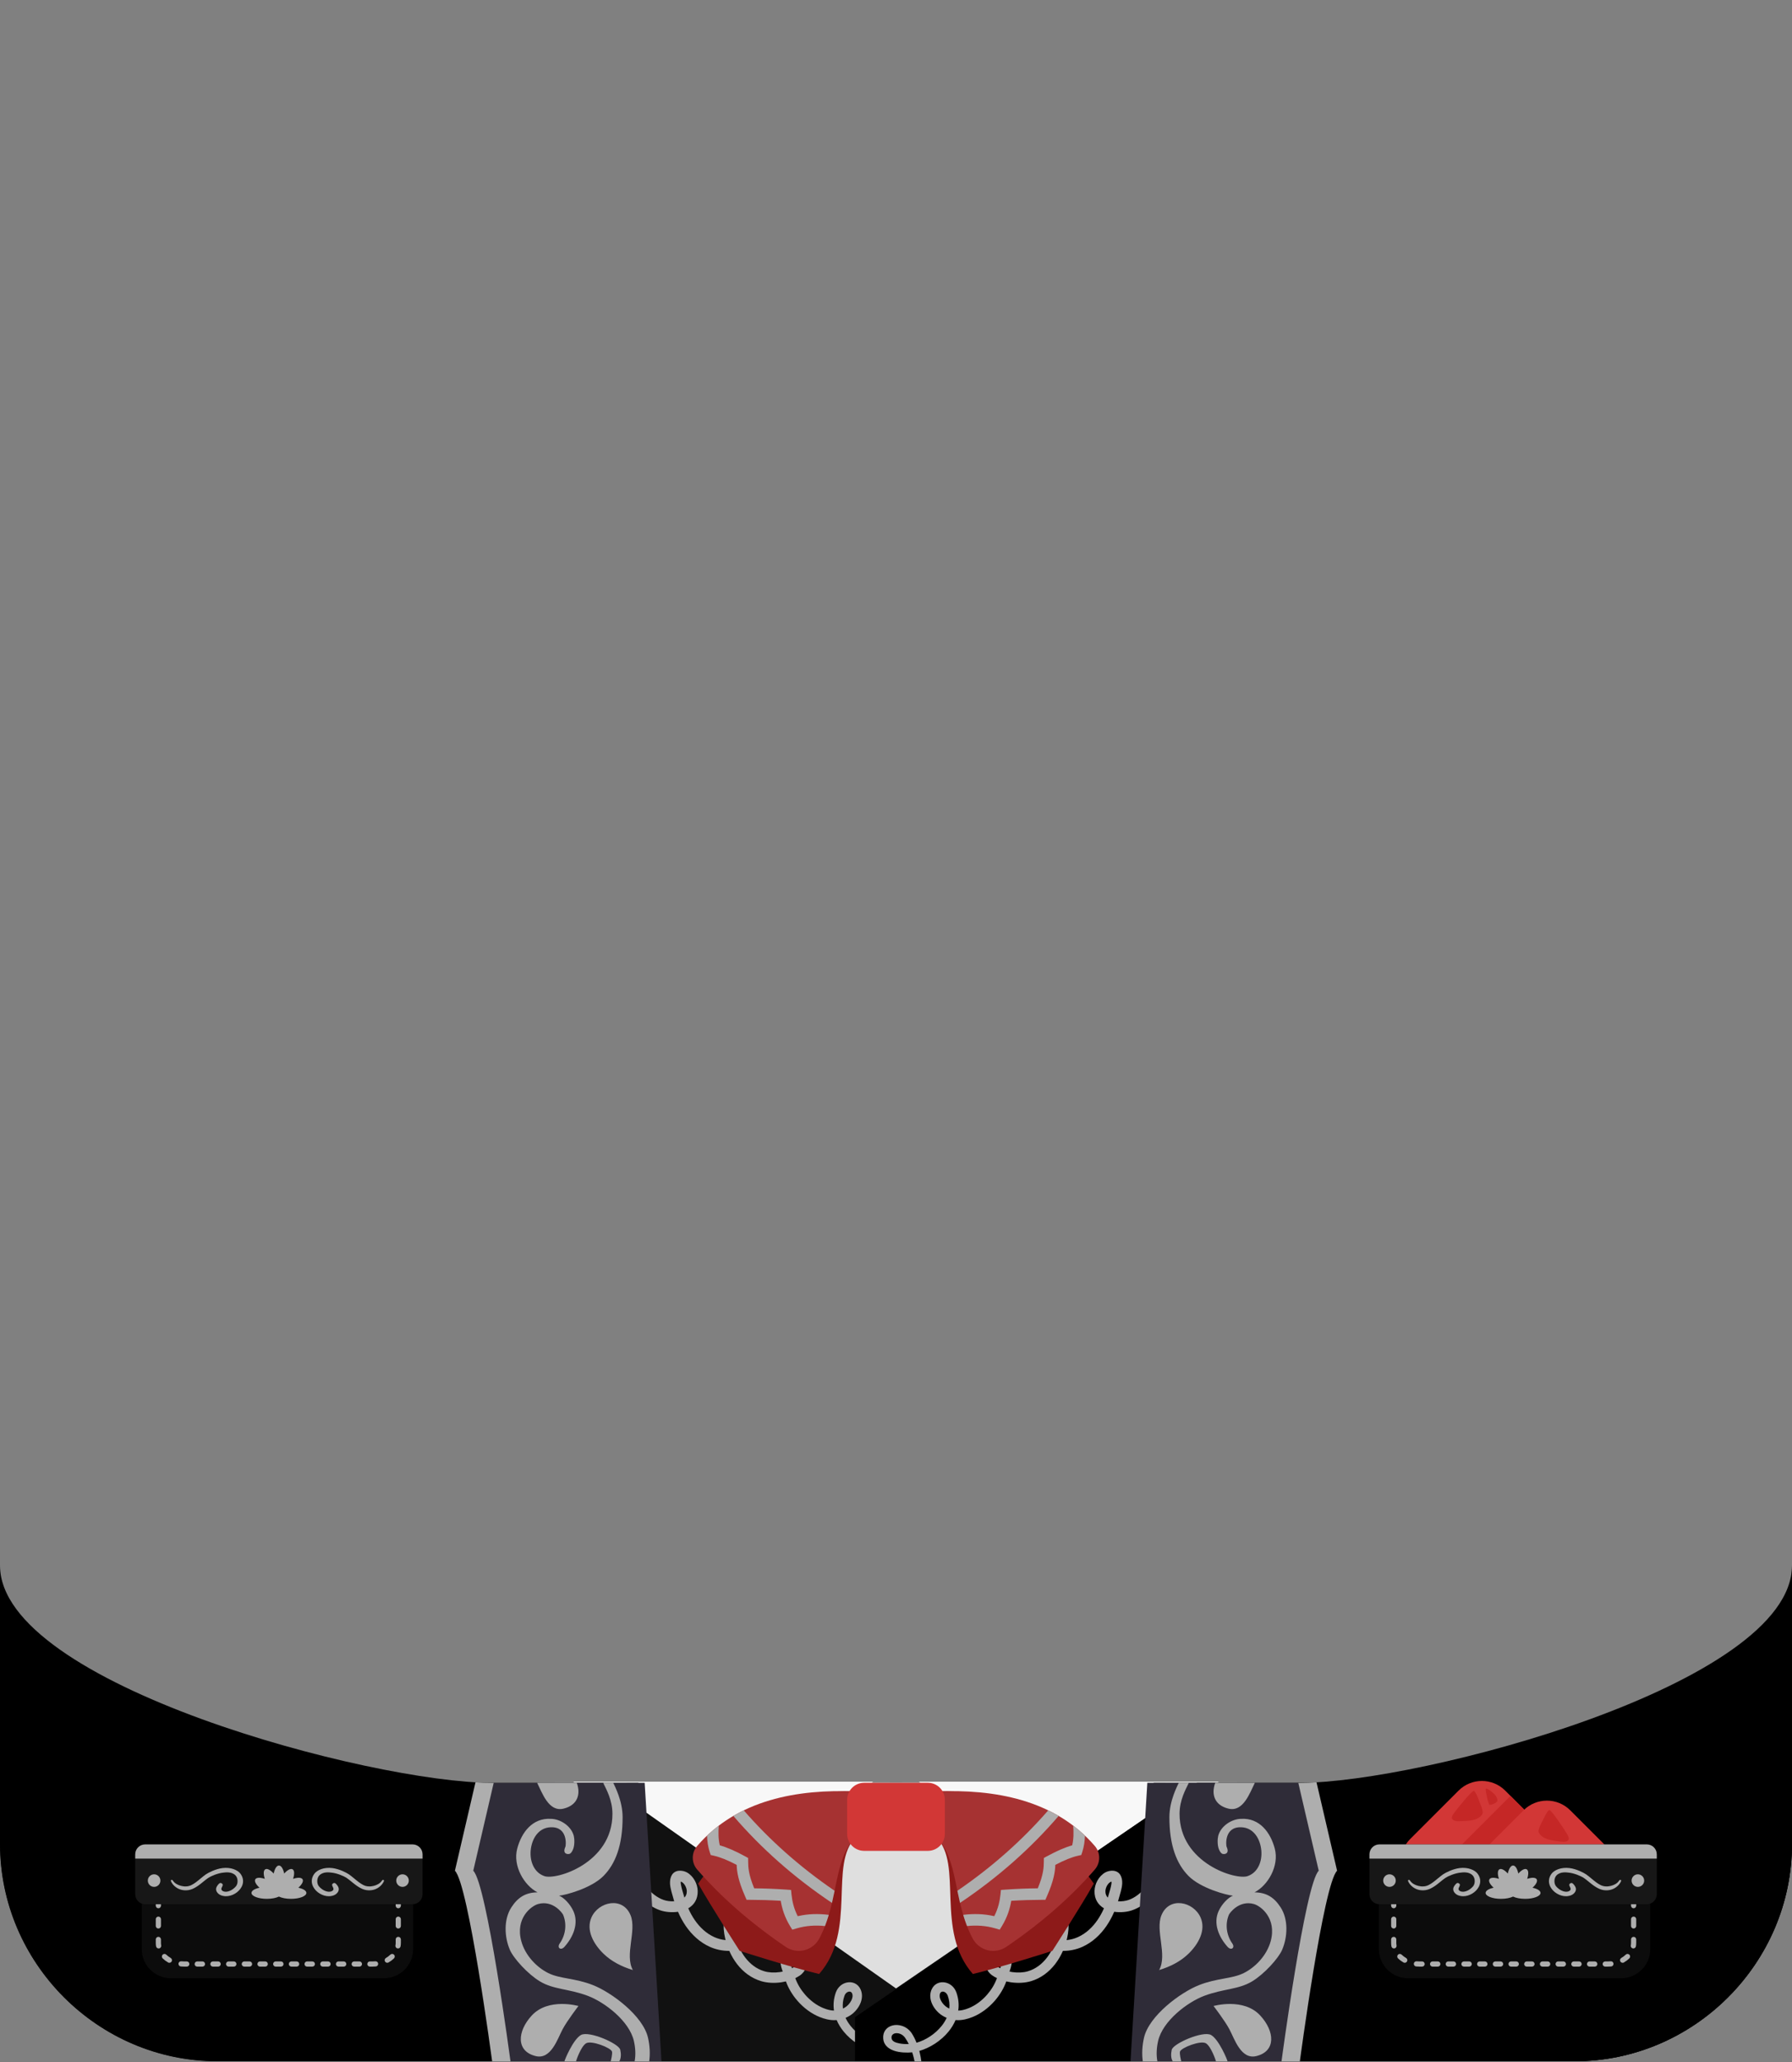 <?xml version="1.0" encoding="UTF-8" standalone="no"?><!DOCTYPE svg PUBLIC "-//W3C//DTD SVG 1.1//EN" "http://www.w3.org/Graphics/SVG/1.1/DTD/svg11.dtd"><svg width="100%" height="100%" viewBox="0 0 1250 1438" version="1.1" xmlns="http://www.w3.org/2000/svg" xmlns:xlink="http://www.w3.org/1999/xlink" xml:space="preserve" xmlns:serif="http://www.serif.com/" style="fill-rule:evenodd;clip-rule:evenodd;stroke-linejoin:round;stroke-miterlimit:2;"><rect x="0" y="0" width="1250" height="1438" fill="#808080" stroke="none"/><g id="Mariachi"><g id="ClothingMariachi"><g><path d="M-0,1285.92l-0,-194.207c-0,83.132 68.408,151.54 151.542,151.54l946.875,0c83.156,0 151.583,-68.427 151.583,-151.583l0,194.25c0,83.156 -68.427,151.583 -151.583,151.583l-946.834,0c-83.156,0 -151.583,-68.427 -151.583,-151.583Z" style="fill:#cdcdcd;"/><g><path d="M863.161,1242.5l-233.934,0c0.112,0.268 0.238,0.531 0.376,0.787l-9.215,0c0.139,-0.256 0.264,-0.519 0.376,-0.787l-233.934,0c0.632,1.51 1.689,2.848 3.104,3.824l100.23,69.108c0.112,0.078 0.226,0.153 0.342,0.225c8.766,5.456 17.091,8.672 25.669,8.672c9.663,0 20.569,-4.583 28.829,-11.956l20.2,-18.334l-0,143.461l121.899,-0l-0,-141.359l17.884,16.232c8.26,7.373 19.166,11.956 28.829,11.956c8.578,0 16.904,-3.216 25.669,-8.672c0.116,-0.072 0.23,-0.147 0.342,-0.225l100.23,-69.108c1.416,-0.976 2.472,-2.314 3.104,-3.824Z" style="fill:#989898;fill-opacity:0.25;fill-rule:nonzero;"/><rect x="577.596" y="1243.29" width="94.8" height="194.213" style="fill:#dfdfdf;"/><path d="M608.97,1242.5l-69.792,63.345c-6.611,5.901 -15.27,9.734 -23.003,9.734c-7.058,0 -13.833,-2.861 -21.044,-7.351l-95.329,-65.728l209.168,0Z" style="fill:#f8f8f8;fill-rule:nonzero;"/><path d="M850.189,1242.5l-209.168,0l69.792,63.345c6.611,5.901 15.27,9.734 23.003,9.734c7.058,0 13.833,-2.861 21.045,-7.351l95.328,-65.728Z" style="fill:#f8f8f8;fill-rule:nonzero;"/></g></g><path d="M835.026,1243.25l263.391,0c83.156,0 151.583,-68.427 151.583,-151.583l-0,194.25c-0,83.156 -68.427,151.583 -151.583,151.583l-946.834,0c-83.156,0 -151.583,-68.427 -151.583,-151.583l-0,-194.207c-0,83.132 68.408,151.54 151.542,151.54l269.683,0l203.775,143.448l210.026,-143.448Z" style="fill:#111;"/><path d="M447.495,1323.65c3.725,3.783 7.98,6.802 12.808,8.494c3.596,1.26 8.272,1.733 12.628,1.09c1.504,3.492 3.322,6.867 5.469,9.981c4.262,6.181 9.814,11.339 16.74,14.474c4.045,1.831 8.901,2.878 13.57,2.808c1.446,3.294 3.269,6.431 5.456,9.252c4.275,5.514 9.925,9.83 16.836,11.884c4.111,1.222 9.103,1.5 13.988,0.787c1.082,-0.158 2.159,-0.365 3.219,-0.619c1.773,4.894 4.62,9.607 8.196,13.678c4.305,4.902 9.653,8.873 15.376,11.161c1.687,0.675 3.474,1.259 5.297,1.651c1.929,0.415 3.898,0.619 5.838,0.514c0.23,-0.012 0.46,-0.029 0.689,-0.049c1.207,2.865 2.876,5.556 4.882,8.018c5.321,6.53 13.02,11.391 20.421,13.509c-0.093,0.344 -0.182,0.689 -0.269,1.037c-0.499,2.014 -0.892,4.09 -1.148,6.175l4.748,0c0.309,-1.648 0.711,-3.281 1.186,-4.867c0.137,-0.459 0.28,-0.913 0.43,-1.363c3.479,0.352 8.573,0.257 12.595,-1.101c4.248,-1.434 7.32,-4.204 7.631,-8.537c0.348,-4.866 -2.432,-7.957 -6.263,-9.05c-4.328,-1.236 -10.244,0.337 -13.622,5.361c-1.216,1.88 -2.368,4.132 -3.373,6.622c-6.344,-1.8 -12.959,-6.04 -17.492,-11.7c-1.404,-1.752 -2.605,-3.647 -3.522,-5.654c1.085,-0.457 2.137,-1.004 3.145,-1.637c3.092,-1.938 6.123,-5.402 7.488,-9.221c1.036,-2.896 1.152,-5.974 -0.079,-8.831c-1.814,-4.209 -5.887,-5.807 -9.832,-4.901c-3.086,0.709 -6.129,3.025 -7.521,6.947c-1.535,4.339 -1.87,8.574 -1.275,12.585c-1.078,-0.02 -2.162,-0.173 -3.229,-0.409c-1.449,-0.32 -2.867,-0.799 -4.208,-1.344c-4.761,-1.935 -9.179,-5.303 -12.747,-9.411c-2.974,-3.426 -5.357,-7.375 -6.819,-11.479c1.226,-0.593 2.386,-1.263 3.458,-2.009c2.688,-1.87 5.48,-6.41 5.88,-10.97c0.281,-3.209 -0.54,-6.365 -2.888,-8.755c-2.88,-2.931 -6.259,-3.492 -9.243,-2.513c-2.608,0.855 -5.019,3.018 -6.371,6.248c-1.148,2.743 -1.346,5.387 -1.04,7.888c0.241,1.971 0.836,3.835 1.439,5.551c-0.663,0.142 -1.334,0.26 -2.006,0.356c-3.804,0.545 -7.692,0.366 -10.89,-0.594c-5.416,-1.627 -9.802,-5.076 -13.142,-9.411c-1.438,-1.866 -2.683,-3.896 -3.732,-6.025c0.625,-0.215 1.233,-0.46 1.821,-0.735c4.949,-2.317 8.666,-6.631 9.364,-13.686c0.454,-4.586 -2.12,-9.739 -6.028,-12.241c-2.929,-1.874 -6.509,-2.406 -10.147,-0.572c-3.38,1.703 -5.176,4.428 -5.965,7.606c-0.924,3.726 -0.277,8.195 0.519,11.8c0.113,0.515 0.236,1.03 0.367,1.544c-2.765,-0.264 -5.521,-1.02 -7.9,-2.102c-5.667,-2.578 -10.16,-6.86 -13.641,-11.928c-1.749,-2.546 -3.243,-5.292 -4.498,-8.135c3.99,-2.367 6.707,-6.246 6.578,-12.076c-0.055,-2.458 -0.778,-5.049 -2.046,-7.325c-1.311,-2.355 -3.196,-4.362 -5.434,-5.623c-1.402,-0.791 -3.705,-1.404 -5.706,-1.182c-2.037,0.227 -3.771,1.201 -4.812,2.929c-0.997,1.655 -1.41,3.748 -1.302,6.034c0.163,3.453 1.579,7.468 2.23,9.941c0.209,0.796 0.434,1.593 0.673,2.388c-2.624,0.17 -5.307,-0.209 -7.44,-0.959c-4.418,-1.555 -8.16,-4.612 -11.405,-8.298c-1.4,-1.59 -2.707,-3.297 -3.93,-5.068l0,12.067Zm140.483,77.1c-0.33,-2.89 -0.026,-5.917 1.099,-9.011c0.556,-1.536 1.676,-2.52 2.889,-2.791c0.951,-0.213 1.957,0.122 2.389,1.138c0.716,1.688 0.255,3.518 -0.59,5.154c-1.013,1.961 -2.652,3.675 -4.315,4.704c-0.478,0.296 -0.969,0.565 -1.472,0.806Zm-35.525,-28.12c-0.435,-1.278 -0.824,-2.638 -0.99,-4.064c-0.16,-1.374 -0.066,-2.829 0.573,-4.331c0.473,-1.112 1.181,-1.978 2.082,-2.268c0.666,-0.214 1.356,0.103 1.994,0.759c1.1,1.132 1.03,2.766 0.677,4.26c-0.46,1.95 -1.511,3.824 -2.677,4.63c-0.526,0.364 -1.081,0.702 -1.659,1.014Zm-75.077,-49.281c-0.17,-0.581 -0.33,-1.162 -0.482,-1.743c-0.42,-1.606 -1.237,-3.935 -1.7,-6.272c-0.218,-1.101 -0.484,-2.209 -0.326,-3.115c0.229,0.042 0.471,0.1 0.597,0.172c1.061,0.6 1.911,1.595 2.532,2.713c0.658,1.185 1.058,2.526 1.084,3.805c0.041,1.937 -0.629,3.383 -1.705,4.44Zm138.866,102.103c0.81,-1.621 1.684,-3.092 2.59,-4.356c1.546,-2.238 3.973,-3.271 6.113,-3.192c1.851,0.067 3.498,1.146 3.327,3.282c-0.2,2.5 -2.821,3.309 -5.465,3.842c-2.189,0.441 -4.556,0.525 -6.565,0.424Zm-102.704,-73.134c-0.229,-0.813 -0.432,-1.63 -0.61,-2.447c-0.484,-2.218 -0.992,-4.868 -0.74,-7.283c0.168,-1.616 0.701,-3.143 2.332,-3.961c1.354,-0.679 2.651,-0.112 3.602,0.81c1.24,1.202 2.056,3.011 1.888,4.677c-0.457,4.53 -3.08,7.074 -6.472,8.204Z" style="fill:#aeaeae;"/><path d="M835.026,1243.25l263.391,0c83.156,0 151.583,-68.427 151.583,-151.583l-0,194.25c-0,83.156 -68.427,151.583 -151.583,151.583l-502.012,0l-0,-30.724l238.621,-163.526Z"/><path d="M802.661,1323.65c-3.725,3.783 -7.98,6.802 -12.808,8.494c-3.595,1.26 -8.271,1.733 -12.628,1.09c-1.504,3.492 -3.322,6.867 -5.469,9.981c-4.262,6.181 -9.814,11.339 -16.74,14.474c-4.045,1.831 -8.901,2.878 -13.57,2.808c-1.446,3.294 -3.269,6.431 -5.456,9.252c-4.275,5.514 -9.925,9.83 -16.836,11.884c-4.111,1.222 -9.103,1.5 -13.988,0.787c-1.082,-0.158 -2.159,-0.365 -3.219,-0.619c-1.772,4.894 -4.62,9.607 -8.196,13.678c-4.305,4.902 -9.652,8.873 -15.375,11.161c-1.688,0.675 -3.475,1.259 -5.297,1.651c-1.93,0.415 -3.898,0.619 -5.839,0.514c-0.23,-0.012 -0.46,-0.029 -0.689,-0.049c-1.207,2.865 -2.876,5.556 -4.881,8.018c-5.322,6.53 -13.021,11.391 -20.422,13.509c0.093,0.344 0.183,0.689 0.269,1.037c0.499,2.014 0.892,4.09 1.148,6.175l-4.748,0c-0.309,-1.648 -0.711,-3.281 -1.185,-4.867c-0.137,-0.459 -0.281,-0.913 -0.43,-1.363c-3.48,0.352 -8.574,0.257 -12.596,-1.101c-4.247,-1.434 -7.32,-4.204 -7.631,-8.537c-0.348,-4.866 2.433,-7.957 6.263,-9.05c4.328,-1.236 10.244,0.337 13.622,5.361c1.216,1.88 2.369,4.132 3.373,6.622c6.345,-1.8 12.959,-6.04 17.493,-11.7c1.403,-1.752 2.604,-3.647 3.521,-5.654c-1.085,-0.457 -2.136,-1.004 -3.145,-1.637c-3.092,-1.938 -6.123,-5.402 -7.488,-9.221c-1.036,-2.896 -1.152,-5.974 0.08,-8.831c1.814,-4.209 5.886,-5.807 9.831,-4.901c3.086,0.709 6.129,3.025 7.522,6.947c1.535,4.339 1.869,8.574 1.274,12.585c1.079,-0.02 2.162,-0.173 3.229,-0.409c1.449,-0.32 2.867,-0.799 4.208,-1.344c4.761,-1.935 9.18,-5.303 12.747,-9.411c2.975,-3.426 5.357,-7.375 6.82,-11.479c-1.226,-0.593 -2.387,-1.263 -3.459,-2.009c-2.688,-1.87 -5.48,-6.41 -5.88,-10.97c-0.281,-3.209 0.54,-6.365 2.888,-8.755c2.88,-2.931 6.259,-3.492 9.243,-2.513c2.608,0.855 5.019,3.018 6.371,6.248c1.148,2.743 1.346,5.387 1.04,7.888c-0.241,1.971 -0.836,3.835 -1.439,5.551c0.664,0.142 1.334,0.26 2.006,0.356c3.804,0.545 7.692,0.366 10.89,-0.594c5.416,-1.627 9.802,-5.076 13.142,-9.411c1.438,-1.866 2.683,-3.896 3.733,-6.025c-0.625,-0.215 -1.234,-0.46 -1.822,-0.735c-4.949,-2.317 -8.666,-6.631 -9.364,-13.686c-0.454,-4.586 2.12,-9.739 6.029,-12.241c2.928,-1.874 6.509,-2.406 10.147,-0.572c3.379,1.703 5.176,4.428 5.964,7.606c0.925,3.726 0.277,8.195 -0.518,11.8c-0.114,0.515 -0.237,1.03 -0.368,1.544c2.765,-0.264 5.522,-1.02 7.9,-2.102c5.667,-2.578 10.16,-6.86 13.641,-11.928c1.749,-2.546 3.243,-5.292 4.498,-8.135c-3.99,-2.367 -6.707,-6.246 -6.578,-12.076c0.055,-2.458 0.778,-5.049 2.046,-7.325c1.311,-2.355 3.197,-4.362 5.434,-5.623c1.403,-0.791 3.706,-1.404 5.706,-1.182c2.038,0.227 3.772,1.201 4.812,2.929c0.997,1.655 1.41,3.748 1.302,6.034c-0.163,3.453 -1.579,7.468 -2.229,9.941c-0.21,0.796 -0.434,1.593 -0.673,2.388c2.623,0.17 5.307,-0.209 7.439,-0.959c4.418,-1.555 8.16,-4.612 11.406,-8.298c1.4,-1.59 2.707,-3.297 3.929,-5.068l0,12.067Zm-140.482,77.1c0.329,-2.89 0.025,-5.917 -1.099,-9.011c-0.556,-1.536 -1.677,-2.52 -2.89,-2.791c-0.951,-0.213 -1.957,0.122 -2.388,1.138c-0.717,1.688 -0.256,3.518 0.589,5.154c1.013,1.961 2.652,3.675 4.315,4.704c0.478,0.296 0.969,0.565 1.473,0.806Zm35.524,-28.12c0.435,-1.278 0.824,-2.638 0.99,-4.064c0.16,-1.374 0.066,-2.829 -0.573,-4.331c-0.473,-1.112 -1.181,-1.978 -2.082,-2.268c-0.666,-0.214 -1.356,0.103 -1.993,0.759c-1.101,1.132 -1.031,2.766 -0.678,4.26c0.46,1.95 1.511,3.824 2.677,4.63c0.527,0.364 1.081,0.702 1.659,1.014Zm75.078,-49.281c0.169,-0.581 0.33,-1.162 0.481,-1.743c0.421,-1.606 1.238,-3.935 1.7,-6.272c0.218,-1.101 0.485,-2.209 0.327,-3.115c-0.23,0.042 -0.472,0.1 -0.598,0.172c-1.061,0.6 -1.911,1.595 -2.532,2.713c-0.658,1.185 -1.057,2.526 -1.084,3.805c-0.04,1.937 0.629,3.383 1.706,4.44Zm-138.867,102.103c-0.809,-1.621 -1.684,-3.092 -2.589,-4.356c-1.547,-2.238 -3.974,-3.271 -6.114,-3.192c-1.851,0.067 -3.498,1.146 -3.327,3.282c0.2,2.5 2.821,3.309 5.465,3.842c2.189,0.441 4.556,0.525 6.565,0.424Zm102.704,-73.134c0.229,-0.813 0.433,-1.63 0.611,-2.447c0.483,-2.218 0.991,-4.868 0.74,-7.283c-0.168,-1.616 -0.702,-3.143 -2.333,-3.961c-1.354,-0.679 -2.651,-0.112 -3.602,0.81c-1.24,1.202 -2.056,3.011 -1.888,4.677c0.457,4.53 3.081,7.074 6.472,8.204Z" style="fill:#aeaeae;"/><g><path d="M445.306,1243.29l-102.584,-0c-83.156,-0 -342.722,-68.428 -342.722,-151.584c-0,-0.014 -0,-0.027 0,-0.041l0,194.208c-0,0.014 -0,0.028 -0,0.042c-0,83.156 68.427,151.583 151.583,151.583l305.334,0l-11.611,-194.208Z" style="fill-rule:nonzero;"/><g><path d="M98.869,1301l189.289,0l-0,58.25c-0,11.221 -9.11,20.331 -20.331,20.331l-148.627,-0c-11.221,-0 -20.331,-9.11 -20.331,-20.331l-0,-58.25Z" style="fill:#0c0c0c;"/><path d="M110.468,1314.31c0,-0 -2.389,-3.62 0.019,-3.62l1.84,-0c0.999,-0 1.81,0.811 1.81,1.81c0,0.999 -0.811,1.81 -1.81,1.81l-0.049,-0l0,0.544c0,0.999 -0.811,1.81 -1.81,1.81c-0.999,0 -1.81,-0.811 -1.81,-1.81l0,-2.329l1.81,1.785Zm167.876,-0.942c0.534,-0.885 1.278,-1.924 1.278,-0.843l-0,2.329c-0,0.999 -0.811,1.81 -1.81,1.81c-0.999,0 -1.81,-0.811 -1.81,-1.81l-0,-0.544l-0.049,-0c-0.999,-0 -1.81,-0.811 -1.81,-1.81c-0,-0.999 0.811,-1.81 1.81,-1.81l1.84,-0c1.604,-0 1.08,1.605 0.551,2.678Zm-0.532,43.327l-1.81,-1.836l-0,-2.329c-0,-0.999 0.811,-1.81 1.81,-1.81c0.999,0 1.81,0.811 1.81,1.81l-0,2.329c-0,0.009 -0,0.017 -0,0.026c-0,0.833 -0.073,1.652 -0.214,2.453c-0.174,0.984 -1.113,1.642 -2.097,1.468c-0.984,-0.173 -1.642,-1.113 -1.468,-2.096c0.105,-0.596 0.159,-1.205 0.159,-1.825l1.81,1.81Zm-17.974,11.174c0.667,-0 1.324,-0.033 1.97,-0.096c0.994,-0.098 1.88,0.63 1.978,1.624c0.097,0.995 -0.631,1.881 -1.625,1.978c-0.762,0.075 -1.537,0.114 -2.323,0.114l-1.825,-0c-0.999,-0 -1.81,-0.811 -1.81,-1.81c0,-0.999 0.811,-1.81 1.81,-1.81l1.806,-0c0.006,-0 0.013,-0 0.019,-0Zm-147.56,-12.984c-0,0.62 0.054,1.229 0.159,1.825c0.174,0.983 -0.484,1.923 -1.468,2.096c-0.984,0.174 -1.923,-0.484 -2.097,-1.468c-0.141,-0.801 -0.214,-1.62 -0.214,-2.453l1.81,1.81l-1.81,-1.836l0,-2.329c0,-0.999 0.811,-1.81 1.81,-1.81c0.999,0 1.81,0.811 1.81,1.81l0,2.329c0,0.009 0,0.017 -0,0.026Zm7.487,-40.575c-0.999,-0 -1.81,-0.811 -1.81,-1.81c-0,-0.999 0.811,-1.81 1.81,-1.81l3.719,-0c0.999,-0 1.81,0.811 1.81,1.81c-0,0.999 -0.811,1.81 -1.81,1.81l-3.719,-0Zm11.156,-0c-0.999,-0 -1.81,-0.811 -1.81,-1.81c0,-0.999 0.811,-1.81 1.81,-1.81l3.719,-0c0.999,-0 1.81,0.811 1.81,1.81c-0,0.999 -0.811,1.81 -1.81,1.81l-3.719,-0Zm11.157,-0c-0.999,-0 -1.81,-0.811 -1.81,-1.81c-0,-0.999 0.811,-1.81 1.81,-1.81l3.718,-0c0.999,-0 1.81,0.811 1.81,1.81c0,0.999 -0.811,1.81 -1.81,1.81l-3.718,-0Zm11.156,-0c-0.999,-0 -1.81,-0.811 -1.81,-1.81c-0,-0.999 0.811,-1.81 1.81,-1.81l3.719,-0c0.999,-0 1.81,0.811 1.81,1.81c-0,0.999 -0.811,1.81 -1.81,1.81l-3.719,-0Zm11.156,-0c-0.999,-0 -1.81,-0.811 -1.81,-1.81c-0,-0.999 0.811,-1.81 1.81,-1.81l3.719,-0c0.999,-0 1.81,0.811 1.81,1.81c-0,0.999 -0.811,1.81 -1.81,1.81l-3.719,-0Zm11.156,-0c-0.999,-0 -1.81,-0.811 -1.81,-1.81c0,-0.999 0.811,-1.81 1.81,-1.81l3.719,-0c0.999,-0 1.81,0.811 1.81,1.81c-0,0.999 -0.811,1.81 -1.81,1.81l-3.719,-0Zm11.157,-0c-0.999,-0 -1.81,-0.811 -1.81,-1.81c-0,-0.999 0.811,-1.81 1.81,-1.81l3.718,-0c0.999,-0 1.81,0.811 1.81,1.81c0,0.999 -0.811,1.81 -1.81,1.81l-3.718,-0Zm11.156,-0c-0.999,-0 -1.81,-0.811 -1.81,-1.81c-0,-0.999 0.811,-1.81 1.81,-1.81l3.718,-0c0.999,-0 1.81,0.811 1.81,1.81c0,0.999 -0.811,1.81 -1.81,1.81l-3.718,-0Zm11.156,-0c-0.999,-0 -1.81,-0.811 -1.81,-1.81c0,-0.999 0.811,-1.81 1.81,-1.81l3.719,-0c0.999,-0 1.81,0.811 1.81,1.81c-0,0.999 -0.811,1.81 -1.81,1.81l-3.719,-0Zm11.156,-0c-0.999,-0 -1.81,-0.811 -1.81,-1.81c0,-0.999 0.811,-1.81 1.81,-1.81l3.719,-0c0.999,-0 1.81,0.811 1.81,1.81c-0,0.999 -0.811,1.81 -1.81,1.81l-3.719,-0Zm11.156,-0c-0.999,-0 -1.81,-0.811 -1.81,-1.81c0,-0.999 0.811,-1.81 1.81,-1.81l3.719,-0c0.999,-0 1.81,0.811 1.81,1.81c0,0.999 -0.811,1.81 -1.81,1.81l-3.719,-0Zm11.157,-0c-0.999,-0 -1.81,-0.811 -1.81,-1.81c-0,-0.999 0.811,-1.81 1.81,-1.81l3.719,-0c0.998,-0 1.81,0.811 1.81,1.81c-0,0.999 -0.812,1.81 -1.81,1.81l-3.719,-0Zm11.156,-0c-0.999,-0 -1.81,-0.811 -1.81,-1.81c0,-0.999 0.811,-1.81 1.81,-1.81l3.719,-0c0.999,-0 1.81,0.811 1.81,1.81c-0,0.999 -0.811,1.81 -1.81,1.81l-3.719,-0Zm11.156,-0c-0.999,-0 -1.81,-0.811 -1.81,-1.81c0,-0.999 0.811,-1.81 1.81,-1.81l3.719,-0c0.999,-0 1.81,0.811 1.81,1.81c-0,0.999 -0.811,1.81 -1.81,1.81l-3.719,-0Zm11.206,9.963c-0,-0.999 0.811,-1.81 1.81,-1.81c0.999,0 1.81,0.811 1.81,1.81l-0,4.71c-0,0.999 -0.811,1.81 -1.81,1.81c-0.999,-0 -1.81,-0.811 -1.81,-1.81l-0,-4.71Zm-0,14.129c-0,-0.999 0.811,-1.81 1.81,-1.81c0.999,-0 1.81,0.811 1.81,1.81l-0,4.709c-0,0.999 -0.811,1.81 -1.81,1.81c-0.999,0 -1.81,-0.811 -1.81,-1.81l-0,-4.709Zm-3.707,24.739c0.717,-0.696 1.864,-0.679 2.56,0.037c0.696,0.717 0.679,1.864 -0.037,2.56c-1.108,1.076 -2.381,2.034 -3.788,2.844c-0.866,0.499 -1.973,0.201 -2.472,-0.665c-0.499,-0.865 -0.201,-1.973 0.665,-2.472c1.141,-0.657 2.174,-1.431 3.072,-2.304Zm-21.582,4.728c0.999,-0 1.81,0.811 1.81,1.81c0,0.999 -0.811,1.81 -1.81,1.81l-3.649,-0c-0.999,-0 -1.81,-0.811 -1.81,-1.81c-0,-0.999 0.811,-1.81 1.81,-1.81l3.649,-0Zm-10.949,-0c0.999,-0 1.81,0.811 1.81,1.81c-0,0.999 -0.811,1.81 -1.81,1.81l-3.65,-0c-0.999,-0 -1.81,-0.811 -1.81,-1.81c-0,-0.999 0.811,-1.81 1.81,-1.81l3.65,-0Zm-10.95,-0c0.999,-0 1.81,0.811 1.81,1.81c-0,0.999 -0.811,1.81 -1.81,1.81l-3.65,-0c-0.999,-0 -1.81,-0.811 -1.81,-1.81c0,-0.999 0.811,-1.81 1.81,-1.81l3.65,-0Zm-10.95,-0c0.999,-0 1.81,0.811 1.81,1.81c0,0.999 -0.811,1.81 -1.81,1.81l-3.65,-0c-0.998,-0 -1.81,-0.811 -1.81,-1.81c0,-0.999 0.812,-1.81 1.81,-1.81l3.65,-0Zm-10.949,-0c0.999,-0 1.81,0.811 1.81,1.81c-0,0.999 -0.811,1.81 -1.81,1.81l-3.65,-0c-0.999,-0 -1.81,-0.811 -1.81,-1.81c-0,-0.999 0.811,-1.81 1.81,-1.81l3.65,-0Zm-10.95,-0c0.999,-0 1.81,0.811 1.81,1.81c0,0.999 -0.811,1.81 -1.81,1.81l-3.65,-0c-0.999,-0 -1.81,-0.811 -1.81,-1.81c0,-0.999 0.811,-1.81 1.81,-1.81l3.65,-0Zm-10.95,-0c0.999,-0 1.81,0.811 1.81,1.81c0,0.999 -0.811,1.81 -1.81,1.81l-3.65,-0c-0.999,-0 -1.81,-0.811 -1.81,-1.81c0,-0.999 0.811,-1.81 1.81,-1.81l3.65,-0Zm-10.949,-0c0.999,-0 1.81,0.811 1.81,1.81c-0,0.999 -0.811,1.81 -1.81,1.81l-3.65,-0c-0.999,-0 -1.81,-0.811 -1.81,-1.81c-0,-0.999 0.811,-1.81 1.81,-1.81l3.65,-0Zm-10.95,-0c0.999,-0 1.81,0.811 1.81,1.81c-0,0.999 -0.811,1.81 -1.81,1.81l-3.65,-0c-0.999,-0 -1.81,-0.811 -1.81,-1.81c0,-0.999 0.811,-1.81 1.81,-1.81l3.65,-0Zm-10.95,-0c0.999,-0 1.81,0.811 1.81,1.81c0,0.999 -0.811,1.81 -1.81,1.81l-3.65,-0c-0.999,-0 -1.81,-0.811 -1.81,-1.81c0,-0.999 0.811,-1.81 1.81,-1.81l3.65,-0Zm-10.949,-0c0.999,-0 1.81,0.811 1.81,1.81c-0,0.999 -0.811,1.81 -1.81,1.81l-3.65,-0c-0.999,-0 -1.81,-0.811 -1.81,-1.81c-0,-0.999 0.811,-1.81 1.81,-1.81l3.65,-0Zm-10.95,-0c0.999,-0 1.81,0.811 1.81,1.81c-0,0.999 -0.811,1.81 -1.81,1.81l-1.825,-0c-0.786,-0 -1.561,-0.039 -2.323,-0.114c-0.994,-0.097 -1.722,-0.983 -1.625,-1.978c0.098,-0.994 0.984,-1.722 1.978,-1.624c0.638,0.062 1.287,0.095 1.953,0.096c0.012,-0 0.024,-0 0.036,-0l1.806,-0Zm-11.21,-2.424c0.866,0.499 1.164,1.607 0.665,2.472c-0.499,0.866 -1.606,1.164 -2.472,0.665c-1.407,-0.81 -2.68,-1.768 -3.788,-2.844c-0.716,-0.696 -0.733,-1.843 -0.037,-2.56c0.696,-0.716 1.843,-0.733 2.56,-0.037c0.898,0.873 1.931,1.647 3.072,2.304Zm-6.779,-22.334c0,0.999 -0.811,1.81 -1.81,1.81c-0.999,0 -1.81,-0.811 -1.81,-1.81l0,-4.709c0,-0.999 0.811,-1.81 1.81,-1.81c0.999,-0 1.81,0.811 1.81,1.81l0,4.709Zm0,-14.128c0,0.999 -0.811,1.81 -1.81,1.81c-0.999,-0 -1.81,-0.811 -1.81,-1.81l0,-4.71c0,-0.999 0.811,-1.81 1.81,-1.81c0.999,0 1.81,0.811 1.81,1.81l0,4.71Z" style="fill:#aeaeae;"/><path d="M294.739,1293.19c-0,-3.818 -3.101,-6.919 -6.919,-6.919l-186.574,0c-3.819,0 -6.919,3.101 -6.919,6.919l-0,27.852c-0,3.819 3.1,6.919 6.919,6.919l186.574,-0c3.818,-0 6.919,-3.1 6.919,-6.919l-0,-27.852Z" style="fill:#171717;"/><path d="M294.739,1296.17l-200.412,0l-0,-2.988c-0,-3.818 3.1,-6.919 6.919,-6.919l186.574,0c3.818,0 6.919,3.101 6.919,6.919l-0,2.988Z" style="fill:#aeaeae;"/><path d="M119.432,1312.34c-0.476,-0.906 -0.127,-1.206 0.057,-1.328c0.196,-0.128 0.708,-0.12 1.17,0.577c1.274,1.927 3.422,2.992 5.635,3.576c2.364,0.622 4.953,0.568 7.163,-0.522c1.069,-0.526 2.063,-1.168 3.024,-1.861c2.396,-1.728 4.769,-3.993 7.19,-5.669c1.703,-1.177 6.704,-3.728 11.443,-4.344c5.997,-0.779 10.784,1.443 12.622,3.927c2.267,3.063 2.257,6.27 0.852,9.057c-1.937,3.842 -6.641,6.727 -11.061,6.642c-1.021,-0.027 -3.789,-0.179 -5.63,-2.187c-1.516,-1.653 -1.403,-3.357 -0.575,-4.723c0.611,-1.007 1.845,-2.723 2.944,-2.255c2.453,1.045 0.041,2.758 0.132,4.195c0.075,1.205 1.767,1.919 3.277,1.851c2.586,-0.115 5.262,-1.84 6.925,-3.844c1.561,-1.879 1.534,-5.734 -0.404,-7.644c-2.804,-2.763 -7.111,-1.977 -8.577,-1.833c-3.839,0.379 -8.657,2.531 -10.181,3.547c-2.434,1.62 -4.892,3.953 -7.307,5.619c-1.105,0.763 -2.253,1.457 -3.479,2.025c-2.844,1.313 -6.194,1.516 -9.118,0.465c-2.603,-0.935 -4.804,-2.799 -6.102,-5.271Z" style="fill:#aeaeae;"/><path d="M267.595,1312.34c0.476,-0.906 0.127,-1.206 -0.058,-1.328c-0.195,-0.128 -0.708,-0.12 -1.169,0.577c-1.275,1.927 -3.422,2.992 -5.636,3.576c-2.363,0.622 -4.952,0.568 -7.162,-0.522c-1.069,-0.526 -2.063,-1.168 -3.024,-1.861c-2.396,-1.728 -4.77,-3.993 -7.191,-5.669c-1.703,-1.177 -6.703,-3.728 -11.443,-4.344c-5.996,-0.779 -10.783,1.443 -12.622,3.927c-2.266,3.063 -2.256,6.27 -0.851,9.057c1.937,3.842 6.641,6.727 11.06,6.642c1.021,-0.027 3.79,-0.179 5.631,-2.187c1.516,-1.653 1.403,-3.357 0.575,-4.723c-0.611,-1.007 -1.845,-2.723 -2.944,-2.255c-2.453,1.045 -0.041,2.758 -0.132,4.195c-0.076,1.205 -1.768,1.919 -3.278,1.851c-2.585,-0.115 -5.261,-1.84 -6.924,-3.844c-1.561,-1.879 -1.535,-5.734 0.403,-7.644c2.804,-2.763 7.112,-1.977 8.578,-1.833c3.839,0.379 8.656,2.531 10.18,3.547c2.435,1.62 4.892,3.953 7.308,5.619c1.105,0.763 2.253,1.457 3.479,2.025c2.844,1.313 6.193,1.516 9.118,0.465c2.603,-0.935 4.804,-2.799 6.102,-5.271Z" style="fill:#aeaeae;"/><path d="M194.57,1322.63c-1.961,0.965 -5.012,1.585 -8.435,1.585c-5.911,0 -10.71,-1.849 -10.71,-4.126c0,-1.562 2.259,-2.922 5.586,-3.623c-2.477,-2.246 -3.717,-4.519 -2.944,-5.857c0.78,-1.351 3.411,-1.402 6.637,-0.349c-1.053,-3.226 -1.003,-5.857 0.348,-6.637c1.339,-0.772 3.611,0.468 5.858,2.945c0.7,-3.327 2.06,-5.585 3.623,-5.585c0.025,-0.001 0.049,-0.001 0.074,-0c1.562,-0 2.923,2.258 3.623,5.585c2.246,-2.477 4.519,-3.717 5.857,-2.945c1.352,0.78 1.402,3.411 0.349,6.637c3.226,-1.053 5.857,-1.002 6.637,0.349c0.773,1.338 -0.467,3.611 -2.944,5.857c3.327,0.701 5.586,2.061 5.586,3.623c-0,2.277 -4.799,4.126 -10.71,4.126c-3.423,0 -6.474,-0.62 -8.435,-1.585Z" style="fill:#aeaeae;"/><path d="M107.502,1307.11c2.419,0 4.382,1.964 4.382,4.382c0,2.419 -1.963,4.382 -4.382,4.382c-2.418,0 -4.382,-1.963 -4.382,-4.382c0,-2.418 1.964,-4.382 4.382,-4.382Zm173.276,0c2.418,0 4.382,1.964 4.382,4.382c-0,2.419 -1.964,4.382 -4.382,4.382c-2.419,0 -4.382,-1.963 -4.382,-4.382c-0,-2.418 1.963,-4.382 4.382,-4.382Z" style="fill:#aeaeae;"/></g><g><path d="M448.618,1437.5l-105.333,0c-0,0 -16.508,-123.827 -25.961,-132.875l14.346,-61.673c3.959,0.225 7.653,0.34 11.052,0.34l94.16,-0l11.736,194.208Z" style="fill:#aeaeae;fill-rule:nonzero;"/><path d="M449.681,1243.29l-105.292,-0l-14.266,61.333c9.453,9.048 25.96,132.875 25.96,132.875l105.334,0l-11.736,-194.208Z" style="fill:#2f2c38;fill-rule:nonzero;"/><path d="M441.444,1373.87c-7.986,-2.422 -14.89,-6.025 -20.336,-11.25c-7.106,-6.818 -12.447,-16.556 -8.567,-25.39c4.894,-11.143 21.91,-14.87 27.322,-1.531c4.379,10.795 -4.3,27.542 1.581,38.171Zm-67.728,60.016c-13.819,-3.328 -13.049,-17.164 -2.801,-28.295c11.645,-12.647 32.575,-6.639 32.575,-6.639c0,-0 -7.858,10.209 -11.068,16.258c-3.549,6.686 -8.035,21.247 -18.706,18.676Zm20.026,3.615c0.086,-0.865 5.974,-15.159 11.457,-18.311c5.561,-3.198 26.541,5.944 27.471,10.303c0.567,2.659 0.718,5.617 -0.638,8.008l-5.981,0c0.151,-0.65 1.229,-5.129 0.856,-6.717c-0.634,-2.702 -14.553,-8.126 -18.158,-5.786c-3.628,2.355 -6.895,12.086 -6.921,12.503l-8.086,0Zm48.942,0c0.844,-4.5 0.568,-9.418 -0.513,-14.157c-3.177,-13.937 -20.399,-27.099 -32.27,-31.527c-13.348,-4.979 -23.644,-4.277 -33.223,-9.996c-8.421,-5.028 -18.502,-16.119 -21.047,-22.106c-3.828,-9.005 -4.349,-21.108 1.032,-29.487c4.688,-7.301 10.256,-10.474 18.29,-10.533c-9.317,-4.789 -17.376,-18.39 -14.161,-30.518c2.983,-11.255 10.545,-21.458 23.427,-20.757c3.36,0.042 6.903,1.295 9.826,3.382c2.988,2.132 5.332,5.099 6.2,8.52c0.512,1.997 0.712,6.566 -0.571,9.504c-0.595,1.363 -1.349,2.766 -2.614,3.083c-1.265,0.316 -4.953,-0.046 -2.652,-5.067c0.339,-0.739 1.855,-13.899 -10.141,-13.556c-8.864,0.254 -13.386,8.282 -14.095,16.254c-0.646,7.258 2.141,15.143 9.357,17.753c7.873,3.222 47.677,-8.825 47.677,-43.301c0,-9.799 -4.348,-17.248 -6.475,-21.699l7.043,-0c1.128,2.555 6.481,12.514 6.515,23.84c0.058,19.696 -4.987,32.777 -13.459,41.249c-8.471,8.472 -26.171,13.203 -30.856,13.633c3.339,1.305 7.711,5.785 9.948,10.658c3.969,8.644 -0.058,18.219 -6.284,25.101c-2.475,2.736 -5.312,0.552 -3.208,-2.45c4.046,-5.774 5.144,-13.35 2.346,-20.067c-0.374,-0.898 -6.944,-10.307 -17.366,-7.441c-4.935,1.357 -16.136,10.001 -11.76,25.976c2.723,9.938 10.715,18.188 18.782,22.189c8.303,4.117 18.368,3.378 31.082,8.346c13.015,5.085 35.037,21.444 38.505,36.781c1.235,5.463 1.567,11.104 0.837,16.393l-10.172,0Zm-68.007,-194.208l27.654,-0c2.942,8.143 0.441,15.687 -9.282,18.03c-10.339,2.49 -14.872,-11.1 -18.372,-18.03Z" style="fill:#aeaeae;"/></g></g><g><path d="M804.694,1243.29l102.584,-0c83.156,-0 342.722,-68.428 342.722,-151.584c0,-0.014 -0,-0.027 -0,-0.041l-0,194.208c-0,0.014 0,0.028 0,0.042c0,83.156 -68.427,151.583 -151.583,151.583l-305.334,0l11.611,-194.208Z" style="fill-rule:nonzero;"/><g><path d="M1083.68,1315.02c8.984,-8.985 8.984,-23.573 -0,-32.557l-33.717,-33.716c-8.984,-8.985 -23.572,-8.985 -32.556,-0l-33.717,33.716c-8.984,8.984 -8.984,23.572 0,32.557l33.717,33.716c8.984,8.984 23.572,8.984 32.556,0l33.717,-33.716Z" style="fill:#d23736;"/><path d="M1053.64,1252.43l30.037,30.036c8.984,8.984 8.984,23.572 -0,32.557l-33.717,33.716c-0.153,0.154 -0.309,0.305 -0.465,0.453l-30.037,-30.036c-8.984,-8.985 -8.984,-23.573 0,-32.557l33.717,-33.716c0.153,-0.154 0.308,-0.305 0.465,-0.453Z" style="fill:#c52726;"/><path d="M1129.03,1328.74c8.984,-8.984 8.984,-23.572 0,-32.556l-33.716,-33.717c-8.984,-8.984 -23.573,-8.984 -32.557,0l-33.716,33.717c-8.984,8.984 -8.984,23.572 -0,32.556l33.716,33.717c8.984,8.984 23.573,8.984 32.557,-0l33.716,-33.717Z" style="fill:#d23736;"/><path d="M1080.74,1262.31c-1.32,0.096 -4.325,6.666 -4.709,7.466c-0.318,0.66 -3.609,6.263 -2.697,8.085c2.48,4.96 9.216,5.617 14.108,6.266c1.915,0.254 5.164,0.877 6.565,-0.958c1.068,-1.398 -0.919,-4.088 -1.588,-5.254c-0.662,-1.153 -10.138,-15.717 -11.679,-15.605Z" style="fill:#c52726;"/><path d="M1028.09,1248.94c1.305,0.218 3.687,7.038 3.995,7.871c0.255,0.687 3.011,6.571 1.934,8.301c-2.93,4.708 -9.698,4.736 -14.629,4.928c-1.931,0.075 -5.223,0.393 -6.448,-1.564c-0.933,-1.492 1.295,-3.985 2.07,-5.084c0.766,-1.087 11.554,-14.707 13.078,-14.452Z" style="fill:#c52726;"/><path d="M1036.3,1247.95c0.168,2.353 0.771,3.822 1.031,5.808c0.165,1.265 1.312,4.581 1.586,4.842c0.48,0.455 5.03,-1.127 5.506,-2.523c0.308,-0.901 -0.156,-1.942 -0.536,-2.748c-0.9,-1.908 -2.773,-3.348 -4.419,-4.618c-0.552,-0.427 -3.28,-2.321 -3.168,-0.761Z" style="fill:#c52726;"/></g><g><path d="M1151.13,1301l-189.289,0l0,58.25c0,11.221 9.11,20.331 20.331,20.331l148.627,-0c11.221,-0 20.331,-9.11 20.331,-20.331l0,-58.25Z" style="fill:#0c0c0c;"/><path d="M1139.53,1314.31c-0,-0 2.389,-3.62 -0.019,-3.62l-1.84,-0c-0.999,-0 -1.81,0.811 -1.81,1.81c-0,0.999 0.811,1.81 1.81,1.81l0.049,-0l-0,0.544c-0,0.999 0.811,1.81 1.81,1.81c0.999,0 1.81,-0.811 1.81,-1.81l-0,-2.329l-1.81,1.785Zm-167.876,-0.942c-0.534,-0.885 -1.278,-1.924 -1.278,-0.843l0,2.329c0,0.999 0.811,1.81 1.81,1.81c0.999,0 1.81,-0.811 1.81,-1.81l0,-0.544l0.049,-0c0.999,-0 1.81,-0.811 1.81,-1.81c0,-0.999 -0.811,-1.81 -1.81,-1.81l-1.84,-0c-1.604,-0 -1.08,1.605 -0.551,2.678Zm0.532,43.327l1.81,-1.836l0,-2.329c0,-0.999 -0.811,-1.81 -1.81,-1.81c-0.999,0 -1.81,0.811 -1.81,1.81l0,2.329c0,0.009 0,0.017 0,0.026c0,0.833 0.073,1.652 0.214,2.453c0.174,0.984 1.113,1.642 2.097,1.468c0.984,-0.173 1.642,-1.113 1.468,-2.096c-0.105,-0.596 -0.159,-1.205 -0.159,-1.825l-1.81,1.81Zm17.974,11.174c-0.667,-0 -1.324,-0.033 -1.97,-0.096c-0.994,-0.098 -1.88,0.63 -1.978,1.624c-0.097,0.995 0.631,1.881 1.625,1.978c0.762,0.075 1.537,0.114 2.323,0.114l1.825,-0c0.999,-0 1.81,-0.811 1.81,-1.81c-0,-0.999 -0.811,-1.81 -1.81,-1.81l-1.806,-0c-0.006,-0 -0.013,-0 -0.019,-0Zm147.56,-12.984c0,0.62 -0.054,1.229 -0.159,1.825c-0.174,0.983 0.484,1.923 1.468,2.096c0.984,0.174 1.923,-0.484 2.097,-1.468c0.141,-0.801 0.214,-1.62 0.214,-2.453l-1.81,1.81l1.81,-1.836l-0,-2.329c-0,-0.999 -0.811,-1.81 -1.81,-1.81c-0.999,0 -1.81,0.811 -1.81,1.81l-0,2.329c-0,0.009 -0,0.017 0,0.026Zm-7.487,-40.575c0.999,-0 1.81,-0.811 1.81,-1.81c0,-0.999 -0.811,-1.81 -1.81,-1.81l-3.719,-0c-0.999,-0 -1.81,0.811 -1.81,1.81c0,0.999 0.811,1.81 1.81,1.81l3.719,-0Zm-11.156,-0c0.999,-0 1.81,-0.811 1.81,-1.81c-0,-0.999 -0.811,-1.81 -1.81,-1.81l-3.719,-0c-0.999,-0 -1.81,0.811 -1.81,1.81c0,0.999 0.811,1.81 1.81,1.81l3.719,-0Zm-11.157,-0c0.999,-0 1.81,-0.811 1.81,-1.81c0,-0.999 -0.811,-1.81 -1.81,-1.81l-3.718,-0c-0.999,-0 -1.81,0.811 -1.81,1.81c-0,0.999 0.811,1.81 1.81,1.81l3.718,-0Zm-11.156,-0c0.999,-0 1.81,-0.811 1.81,-1.81c0,-0.999 -0.811,-1.81 -1.81,-1.81l-3.719,-0c-0.999,-0 -1.81,0.811 -1.81,1.81c0,0.999 0.811,1.81 1.81,1.81l3.719,-0Zm-11.156,-0c0.999,-0 1.81,-0.811 1.81,-1.81c0,-0.999 -0.811,-1.81 -1.81,-1.81l-3.719,-0c-0.999,-0 -1.81,0.811 -1.81,1.81c0,0.999 0.811,1.81 1.81,1.81l3.719,-0Zm-11.156,-0c0.999,-0 1.81,-0.811 1.81,-1.81c-0,-0.999 -0.811,-1.81 -1.81,-1.81l-3.719,-0c-0.999,-0 -1.81,0.811 -1.81,1.81c0,0.999 0.811,1.81 1.81,1.81l3.719,-0Zm-11.157,-0c0.999,-0 1.81,-0.811 1.81,-1.81c0,-0.999 -0.811,-1.81 -1.81,-1.81l-3.718,-0c-0.999,-0 -1.81,0.811 -1.81,1.81c-0,0.999 0.811,1.81 1.81,1.81l3.718,-0Zm-11.156,-0c0.999,-0 1.81,-0.811 1.81,-1.81c0,-0.999 -0.811,-1.81 -1.81,-1.81l-3.718,-0c-0.999,-0 -1.81,0.811 -1.81,1.81c-0,0.999 0.811,1.81 1.81,1.81l3.718,-0Zm-11.156,-0c0.999,-0 1.81,-0.811 1.81,-1.81c-0,-0.999 -0.811,-1.81 -1.81,-1.81l-3.719,-0c-0.999,-0 -1.81,0.811 -1.81,1.81c0,0.999 0.811,1.81 1.81,1.81l3.719,-0Zm-11.156,-0c0.999,-0 1.81,-0.811 1.81,-1.81c-0,-0.999 -0.811,-1.81 -1.81,-1.81l-3.719,-0c-0.999,-0 -1.81,0.811 -1.81,1.81c0,0.999 0.811,1.81 1.81,1.81l3.719,-0Zm-11.156,-0c0.999,-0 1.81,-0.811 1.81,-1.81c-0,-0.999 -0.811,-1.81 -1.81,-1.81l-3.719,-0c-0.999,-0 -1.81,0.811 -1.81,1.81c-0,0.999 0.811,1.81 1.81,1.81l3.719,-0Zm-11.157,-0c0.999,-0 1.81,-0.811 1.81,-1.81c0,-0.999 -0.811,-1.81 -1.81,-1.81l-3.719,-0c-0.998,-0 -1.81,0.811 -1.81,1.81c0,0.999 0.812,1.81 1.81,1.81l3.719,-0Zm-11.156,-0c0.999,-0 1.81,-0.811 1.81,-1.81c-0,-0.999 -0.811,-1.81 -1.81,-1.81l-3.719,-0c-0.999,-0 -1.81,0.811 -1.81,1.81c0,0.999 0.811,1.81 1.81,1.81l3.719,-0Zm-11.156,-0c0.999,-0 1.81,-0.811 1.81,-1.81c-0,-0.999 -0.811,-1.81 -1.81,-1.81l-3.719,-0c-0.999,-0 -1.81,0.811 -1.81,1.81c0,0.999 0.811,1.81 1.81,1.81l3.719,-0Zm-11.206,9.963c0,-0.999 -0.811,-1.81 -1.81,-1.81c-0.999,0 -1.81,0.811 -1.81,1.81l0,4.71c0,0.999 0.811,1.81 1.81,1.81c0.999,-0 1.81,-0.811 1.81,-1.81l0,-4.71Zm0,14.129c0,-0.999 -0.811,-1.81 -1.81,-1.81c-0.999,-0 -1.81,0.811 -1.81,1.81l0,4.709c0,0.999 0.811,1.81 1.81,1.81c0.999,0 1.81,-0.811 1.81,-1.81l0,-4.709Zm3.707,24.739c-0.717,-0.696 -1.864,-0.679 -2.56,0.037c-0.696,0.717 -0.679,1.864 0.037,2.56c1.108,1.076 2.381,2.034 3.788,2.844c0.866,0.499 1.973,0.201 2.472,-0.665c0.499,-0.865 0.201,-1.973 -0.665,-2.472c-1.141,-0.657 -2.174,-1.431 -3.072,-2.304Zm21.582,4.728c-0.999,-0 -1.81,0.811 -1.81,1.81c-0,0.999 0.811,1.81 1.81,1.81l3.649,-0c0.999,-0 1.81,-0.811 1.81,-1.81c0,-0.999 -0.811,-1.81 -1.81,-1.81l-3.649,-0Zm10.949,-0c-0.999,-0 -1.81,0.811 -1.81,1.81c0,0.999 0.811,1.81 1.81,1.81l3.65,-0c0.999,-0 1.81,-0.811 1.81,-1.81c0,-0.999 -0.811,-1.81 -1.81,-1.81l-3.65,-0Zm10.95,-0c-0.999,-0 -1.81,0.811 -1.81,1.81c0,0.999 0.811,1.81 1.81,1.81l3.65,-0c0.999,-0 1.81,-0.811 1.81,-1.81c-0,-0.999 -0.811,-1.81 -1.81,-1.81l-3.65,-0Zm10.95,-0c-0.999,-0 -1.81,0.811 -1.81,1.81c-0,0.999 0.811,1.81 1.81,1.81l3.65,-0c0.998,-0 1.81,-0.811 1.81,-1.81c-0,-0.999 -0.812,-1.81 -1.81,-1.81l-3.65,-0Zm10.949,-0c-0.999,-0 -1.81,0.811 -1.81,1.81c0,0.999 0.811,1.81 1.81,1.81l3.65,-0c0.999,-0 1.81,-0.811 1.81,-1.81c0,-0.999 -0.811,-1.81 -1.81,-1.81l-3.65,-0Zm10.95,-0c-0.999,-0 -1.81,0.811 -1.81,1.81c-0,0.999 0.811,1.81 1.81,1.81l3.65,-0c0.999,-0 1.81,-0.811 1.81,-1.81c-0,-0.999 -0.811,-1.81 -1.81,-1.81l-3.65,-0Zm10.95,-0c-0.999,-0 -1.81,0.811 -1.81,1.81c-0,0.999 0.811,1.81 1.81,1.81l3.65,-0c0.999,-0 1.81,-0.811 1.81,-1.81c-0,-0.999 -0.811,-1.81 -1.81,-1.81l-3.65,-0Zm10.949,-0c-0.999,-0 -1.81,0.811 -1.81,1.81c0,0.999 0.811,1.81 1.81,1.81l3.65,-0c0.999,-0 1.81,-0.811 1.81,-1.81c0,-0.999 -0.811,-1.81 -1.81,-1.81l-3.65,-0Zm10.95,-0c-0.999,-0 -1.81,0.811 -1.81,1.81c0,0.999 0.811,1.81 1.81,1.81l3.65,-0c0.999,-0 1.81,-0.811 1.81,-1.81c-0,-0.999 -0.811,-1.81 -1.81,-1.81l-3.65,-0Zm10.95,-0c-0.999,-0 -1.81,0.811 -1.81,1.81c-0,0.999 0.811,1.81 1.81,1.81l3.65,-0c0.999,-0 1.81,-0.811 1.81,-1.81c-0,-0.999 -0.811,-1.81 -1.81,-1.81l-3.65,-0Zm10.949,-0c-0.999,-0 -1.81,0.811 -1.81,1.81c0,0.999 0.811,1.81 1.81,1.81l3.65,-0c0.999,-0 1.81,-0.811 1.81,-1.81c0,-0.999 -0.811,-1.81 -1.81,-1.81l-3.65,-0Zm10.95,-0c-0.999,-0 -1.81,0.811 -1.81,1.81c0,0.999 0.811,1.81 1.81,1.81l1.825,-0c0.786,-0 1.561,-0.039 2.323,-0.114c0.994,-0.097 1.722,-0.983 1.625,-1.978c-0.098,-0.994 -0.984,-1.722 -1.978,-1.624c-0.638,0.062 -1.287,0.095 -1.953,0.096c-0.012,-0 -0.024,-0 -0.036,-0l-1.806,-0Zm11.21,-2.424c-0.866,0.499 -1.164,1.607 -0.665,2.472c0.499,0.866 1.606,1.164 2.472,0.665c1.407,-0.81 2.68,-1.768 3.788,-2.844c0.716,-0.696 0.733,-1.843 0.037,-2.56c-0.697,-0.716 -1.843,-0.733 -2.56,-0.037c-0.898,0.873 -1.931,1.647 -3.072,2.304Zm6.779,-22.334c-0,0.999 0.811,1.81 1.81,1.81c0.999,0 1.81,-0.811 1.81,-1.81l-0,-4.709c-0,-0.999 -0.811,-1.81 -1.81,-1.81c-0.999,-0 -1.81,0.811 -1.81,1.81l-0,4.709Zm-0,-14.128c-0,0.999 0.811,1.81 1.81,1.81c0.999,-0 1.81,-0.811 1.81,-1.81l-0,-4.71c-0,-0.999 -0.811,-1.81 -1.81,-1.81c-0.999,0 -1.81,0.811 -1.81,1.81l-0,4.71Z" style="fill:#aeaeae;"/><path d="M955.261,1293.19c0,-3.818 3.101,-6.919 6.919,-6.919l186.574,0c3.819,0 6.919,3.101 6.919,6.919l0,27.852c0,3.819 -3.1,6.919 -6.919,6.919l-186.574,-0c-3.818,-0 -6.919,-3.1 -6.919,-6.919l0,-27.852Z" style="fill:#171717;"/><path d="M955.261,1296.17l200.412,0l0,-2.988c0,-3.818 -3.1,-6.919 -6.919,-6.919l-186.574,0c-3.818,0 -6.919,3.101 -6.919,6.919l0,2.988Z" style="fill:#aeaeae;"/><path d="M1130.57,1312.34c0.476,-0.906 0.127,-1.206 -0.057,-1.328c-0.196,-0.128 -0.708,-0.12 -1.17,0.577c-1.274,1.927 -3.422,2.992 -5.635,3.576c-2.364,0.622 -4.953,0.568 -7.163,-0.522c-1.069,-0.526 -2.063,-1.168 -3.024,-1.861c-2.396,-1.728 -4.769,-3.993 -7.19,-5.669c-1.703,-1.177 -6.704,-3.728 -11.443,-4.344c-5.997,-0.779 -10.784,1.443 -12.622,3.927c-2.267,3.063 -2.257,6.27 -0.852,9.057c1.937,3.842 6.641,6.727 11.061,6.642c1.021,-0.027 3.789,-0.179 5.63,-2.187c1.516,-1.653 1.403,-3.357 0.575,-4.723c-0.611,-1.007 -1.845,-2.723 -2.944,-2.255c-2.453,1.045 -0.041,2.758 -0.132,4.195c-0.075,1.205 -1.767,1.919 -3.277,1.851c-2.586,-0.115 -5.262,-1.84 -6.925,-3.844c-1.561,-1.879 -1.534,-5.734 0.404,-7.644c2.804,-2.763 7.111,-1.977 8.577,-1.833c3.839,0.379 8.657,2.531 10.181,3.547c2.434,1.62 4.892,3.953 7.307,5.619c1.105,0.763 2.253,1.457 3.479,2.025c2.844,1.313 6.194,1.516 9.118,0.465c2.603,-0.935 4.804,-2.799 6.102,-5.271Z" style="fill:#aeaeae;"/><path d="M982.405,1312.34c-0.476,-0.906 -0.127,-1.206 0.058,-1.328c0.195,-0.128 0.708,-0.12 1.169,0.577c1.275,1.927 3.422,2.992 5.635,3.576c2.364,0.622 4.953,0.568 7.163,-0.522c1.069,-0.526 2.063,-1.168 3.024,-1.861c2.396,-1.728 4.77,-3.993 7.191,-5.669c1.703,-1.177 6.703,-3.728 11.443,-4.344c5.996,-0.779 10.783,1.443 12.622,3.927c2.266,3.063 2.256,6.27 0.851,9.057c-1.937,3.842 -6.641,6.727 -11.06,6.642c-1.021,-0.027 -3.79,-0.179 -5.631,-2.187c-1.516,-1.653 -1.403,-3.357 -0.575,-4.723c0.611,-1.007 1.845,-2.723 2.944,-2.255c2.453,1.045 0.041,2.758 0.132,4.195c0.076,1.205 1.768,1.919 3.278,1.851c2.585,-0.115 5.261,-1.84 6.924,-3.844c1.561,-1.879 1.535,-5.734 -0.403,-7.644c-2.804,-2.763 -7.112,-1.977 -8.578,-1.833c-3.839,0.379 -8.656,2.531 -10.18,3.547c-2.435,1.62 -4.893,3.953 -7.308,5.619c-1.105,0.763 -2.253,1.457 -3.479,2.025c-2.844,1.313 -6.193,1.516 -9.118,0.465c-2.603,-0.935 -4.804,-2.799 -6.102,-5.271Z" style="fill:#aeaeae;"/><path d="M1055.43,1322.63c1.961,0.965 5.012,1.585 8.435,1.585c5.911,0 10.71,-1.849 10.71,-4.126c-0,-1.562 -2.259,-2.922 -5.586,-3.623c2.477,-2.246 3.717,-4.519 2.944,-5.857c-0.78,-1.351 -3.411,-1.402 -6.637,-0.349c1.053,-3.226 1.003,-5.857 -0.348,-6.637c-1.339,-0.772 -3.611,0.468 -5.858,2.945c-0.7,-3.327 -2.06,-5.585 -3.623,-5.585c-0.025,-0.001 -0.049,-0.001 -0.074,-0c-1.562,-0 -2.923,2.258 -3.623,5.585c-2.246,-2.477 -4.519,-3.717 -5.857,-2.945c-1.352,0.78 -1.402,3.411 -0.349,6.637c-3.226,-1.053 -5.857,-1.002 -6.637,0.349c-0.773,1.338 0.467,3.611 2.944,5.857c-3.327,0.701 -5.586,2.061 -5.586,3.623c0,2.277 4.799,4.126 10.71,4.126c3.423,0 6.474,-0.62 8.435,-1.585Z" style="fill:#aeaeae;"/><path d="M1142.5,1307.11c-2.419,0 -4.382,1.964 -4.382,4.382c-0,2.419 1.963,4.382 4.382,4.382c2.418,0 4.382,-1.963 4.382,-4.382c-0,-2.418 -1.964,-4.382 -4.382,-4.382Zm-173.276,0c-2.418,0 -4.382,1.964 -4.382,4.382c0,2.419 1.964,4.382 4.382,4.382c2.419,0 4.382,-1.963 4.382,-4.382c0,-2.418 -1.963,-4.382 -4.382,-4.382Z" style="fill:#aeaeae;"/></g><g><path d="M801.382,1437.5l105.333,0c0,0 16.508,-123.827 25.961,-132.875l-14.346,-61.673c-3.959,0.225 -7.653,0.34 -11.052,0.34l-94.16,-0l-11.736,194.208Z" style="fill:#aeaeae;fill-rule:nonzero;"/><path d="M800.319,1243.29l105.292,-0l14.266,61.333c-9.453,9.048 -25.96,132.875 -25.96,132.875l-105.334,0l11.736,-194.208Z" style="fill:#2f2c38;fill-rule:nonzero;"/><path d="M808.556,1373.87c7.986,-2.422 14.89,-6.025 20.336,-11.25c7.106,-6.818 12.447,-16.556 8.567,-25.39c-4.894,-11.143 -21.91,-14.87 -27.322,-1.531c-4.379,10.795 4.3,27.542 -1.581,38.171Zm67.728,60.016c13.819,-3.328 13.049,-17.164 2.801,-28.295c-11.645,-12.647 -32.575,-6.639 -32.575,-6.639c-0,-0 7.858,10.209 11.068,16.258c3.549,6.686 8.035,21.247 18.706,18.676Zm-20.026,3.615c-0.086,-0.865 -5.974,-15.159 -11.457,-18.311c-5.561,-3.198 -26.541,5.944 -27.471,10.303c-0.567,2.659 -0.718,5.617 0.638,8.008l5.981,0c-0.151,-0.65 -1.229,-5.129 -0.856,-6.717c0.634,-2.702 14.553,-8.126 18.157,-5.786c3.629,2.355 6.896,12.086 6.922,12.503l8.086,0Zm-48.942,0c-0.844,-4.5 -0.568,-9.418 0.513,-14.157c3.177,-13.937 20.399,-27.099 32.27,-31.527c13.348,-4.979 23.644,-4.277 33.223,-9.996c8.421,-5.028 18.502,-16.119 21.047,-22.106c3.828,-9.005 4.349,-21.108 -1.032,-29.487c-4.688,-7.301 -10.256,-10.474 -18.29,-10.533c9.317,-4.789 17.376,-18.39 14.161,-30.518c-2.983,-11.255 -10.545,-21.458 -23.427,-20.757c-3.36,0.042 -6.903,1.295 -9.826,3.382c-2.988,2.132 -5.332,5.099 -6.2,8.52c-0.512,1.997 -0.712,6.566 0.571,9.504c0.595,1.363 1.349,2.766 2.614,3.083c1.265,0.316 4.953,-0.046 2.652,-5.067c-0.339,-0.739 -1.855,-13.899 10.141,-13.556c8.864,0.254 13.386,8.282 14.095,16.254c0.646,7.258 -2.141,15.143 -9.357,17.753c-7.873,3.222 -47.677,-8.825 -47.677,-43.301c-0,-9.799 4.348,-17.248 6.475,-21.699l-7.043,-0c-1.128,2.555 -6.481,12.514 -6.515,23.84c-0.058,19.696 4.987,32.777 13.459,41.249c8.471,8.472 26.171,13.203 30.856,13.633c-3.339,1.305 -7.711,5.785 -9.948,10.658c-3.969,8.644 0.058,18.219 6.284,25.101c2.475,2.736 5.312,0.552 3.208,-2.45c-4.046,-5.774 -5.144,-13.35 -2.346,-20.067c0.374,-0.898 6.944,-10.307 17.366,-7.441c4.935,1.357 16.136,10.001 11.76,25.976c-2.723,9.938 -10.715,18.188 -18.782,22.189c-8.303,4.117 -18.368,3.378 -31.082,8.346c-13.015,5.085 -35.037,21.444 -38.505,36.781c-1.235,5.463 -1.567,11.104 -0.837,16.393l10.172,0Zm68.007,-194.208l-27.654,-0c-2.942,8.143 -0.441,15.687 9.282,18.03c10.339,2.49 14.872,-11.1 18.372,-18.03Z" style="fill:#aeaeae;"/></g></g><g><path d="M596.936,1249.31c-43.727,-1.816 -82.143,24.399 -109.924,64.275c8.598,15.312 28.933,46.923 28.933,46.923c-0,-0 36.028,11.554 55.431,16.115c26.7,-30.314 6.414,-76.666 25.56,-95.31l0,-32.003Z" style="fill:#8d1a19;"/><path d="M596.936,1249.31c-40.421,-1.679 -82.6,5.52 -110.691,38.115c-4.002,4.705 -3.991,11.621 0.026,16.312c16.447,18.937 36.794,36.977 61.806,53.98c3.81,2.58 8.537,3.421 13.003,2.314c4.467,-1.107 8.253,-4.058 10.418,-8.119c14.052,-26.698 9.276,-54.861 25.438,-70.599l0,-32.003Z" style="fill:#a63232;"/><path d="M575.461,1343.18c-6.486,-0.638 -13.078,-0.335 -19.855,1.665l-2.961,0.874l-1.609,-2.635c-3.71,-6.077 -5.557,-12.147 -6.448,-17.502c-7.511,-0.457 -14.556,-0.65 -21.172,-0.67l-2.614,-0.008l-1.053,-2.392c-4.963,-11.266 -5.725,-17.346 -5.88,-21.97c-6.211,-3.27 -11.496,-5.416 -15.876,-6.388l-2.239,-0.497l-0.712,-2.181c-1.194,-3.661 -1.727,-7.456 -1.855,-11.333c2.638,-2.503 5.374,-4.822 8.198,-6.968c-0.356,4.695 -0.351,9.314 0.713,13.727c4.963,1.406 10.863,3.953 17.679,7.685l2.06,1.129l0.029,2.349c0.049,4.034 0.125,8.87 4.225,18.823c6.972,0.069 14.399,0.331 22.322,0.886l3.371,0.236l0.348,3.36c0.456,4.406 1.594,9.616 4.319,14.94c7.381,-1.719 14.577,-1.792 21.67,-0.922c-0.774,2.588 -1.649,5.19 -2.66,7.792Zm4.869,-16.134c-26.74,-17.933 -49.53,-38.238 -68.797,-60.655c2.379,-1.392 4.806,-2.684 7.274,-3.881c17.921,20.612 38.929,39.372 63.367,56.074c-0.572,2.775 -1.17,5.602 -1.844,8.462Z" style="fill:#aeaeae;"/></g><g><path d="M653.055,1249.31c43.728,-1.816 82.144,24.399 109.924,64.275c-8.598,15.312 -28.933,46.923 -28.933,46.923c0,-0 -36.028,11.554 -55.431,16.115c-26.7,-30.314 -6.413,-76.666 -25.56,-95.31l0,-32.003Z" style="fill:#8d1a19;"/><path d="M653.055,1249.31c40.421,-1.679 82.6,5.52 110.691,38.115c4.002,4.705 3.991,11.621 -0.026,16.312c-16.447,18.937 -36.793,36.977 -61.806,53.98c-3.81,2.58 -8.537,3.421 -13.003,2.314c-4.467,-1.107 -8.253,-4.058 -10.418,-8.119c-14.052,-26.698 -9.276,-54.861 -25.438,-70.599l0,-32.003Z" style="fill:#a63232;"/><path d="M674.53,1343.18c6.486,-0.638 13.078,-0.335 19.855,1.665l2.961,0.874l1.609,-2.635c3.71,-6.077 5.557,-12.147 6.448,-17.502c7.511,-0.457 14.556,-0.65 21.172,-0.67l2.614,-0.008l1.054,-2.392c4.962,-11.266 5.724,-17.346 5.879,-21.97c6.211,-3.27 11.496,-5.416 15.876,-6.388l2.24,-0.497l0.711,-2.181c1.195,-3.661 1.728,-7.456 1.856,-11.333c-2.639,-2.503 -5.375,-4.822 -8.199,-6.968c0.357,4.695 0.351,9.314 -0.713,13.727c-4.963,1.406 -10.862,3.953 -17.679,7.685l-2.06,1.129l-0.029,2.349c-0.049,4.034 -0.125,8.87 -4.225,18.823c-6.972,0.069 -14.399,0.331 -22.322,0.886l-3.371,0.236l-0.348,3.36c-0.456,4.406 -1.594,9.616 -4.319,14.94c-7.381,-1.719 -14.577,-1.792 -21.67,-0.922c0.774,2.588 1.649,5.19 2.66,7.792Zm-4.869,-16.134c26.74,-17.933 49.53,-38.238 68.797,-60.655c-2.379,-1.392 -4.806,-2.684 -7.274,-3.881c-17.921,20.612 -38.929,39.372 -63.367,56.074c0.572,2.775 1.17,5.602 1.844,8.462Z" style="fill:#aeaeae;"/></g><path d="M659.082,1255.15c0,-6.55 -5.317,-11.868 -11.868,-11.868l-44.437,0c-6.55,0 -11.868,5.318 -11.868,11.868l-0,23.736c-0,6.55 5.318,11.868 11.868,11.868l44.437,-0c6.551,-0 11.868,-5.318 11.868,-11.868l0,-23.736Z" style="fill:#d23736;"/></g></g></svg>